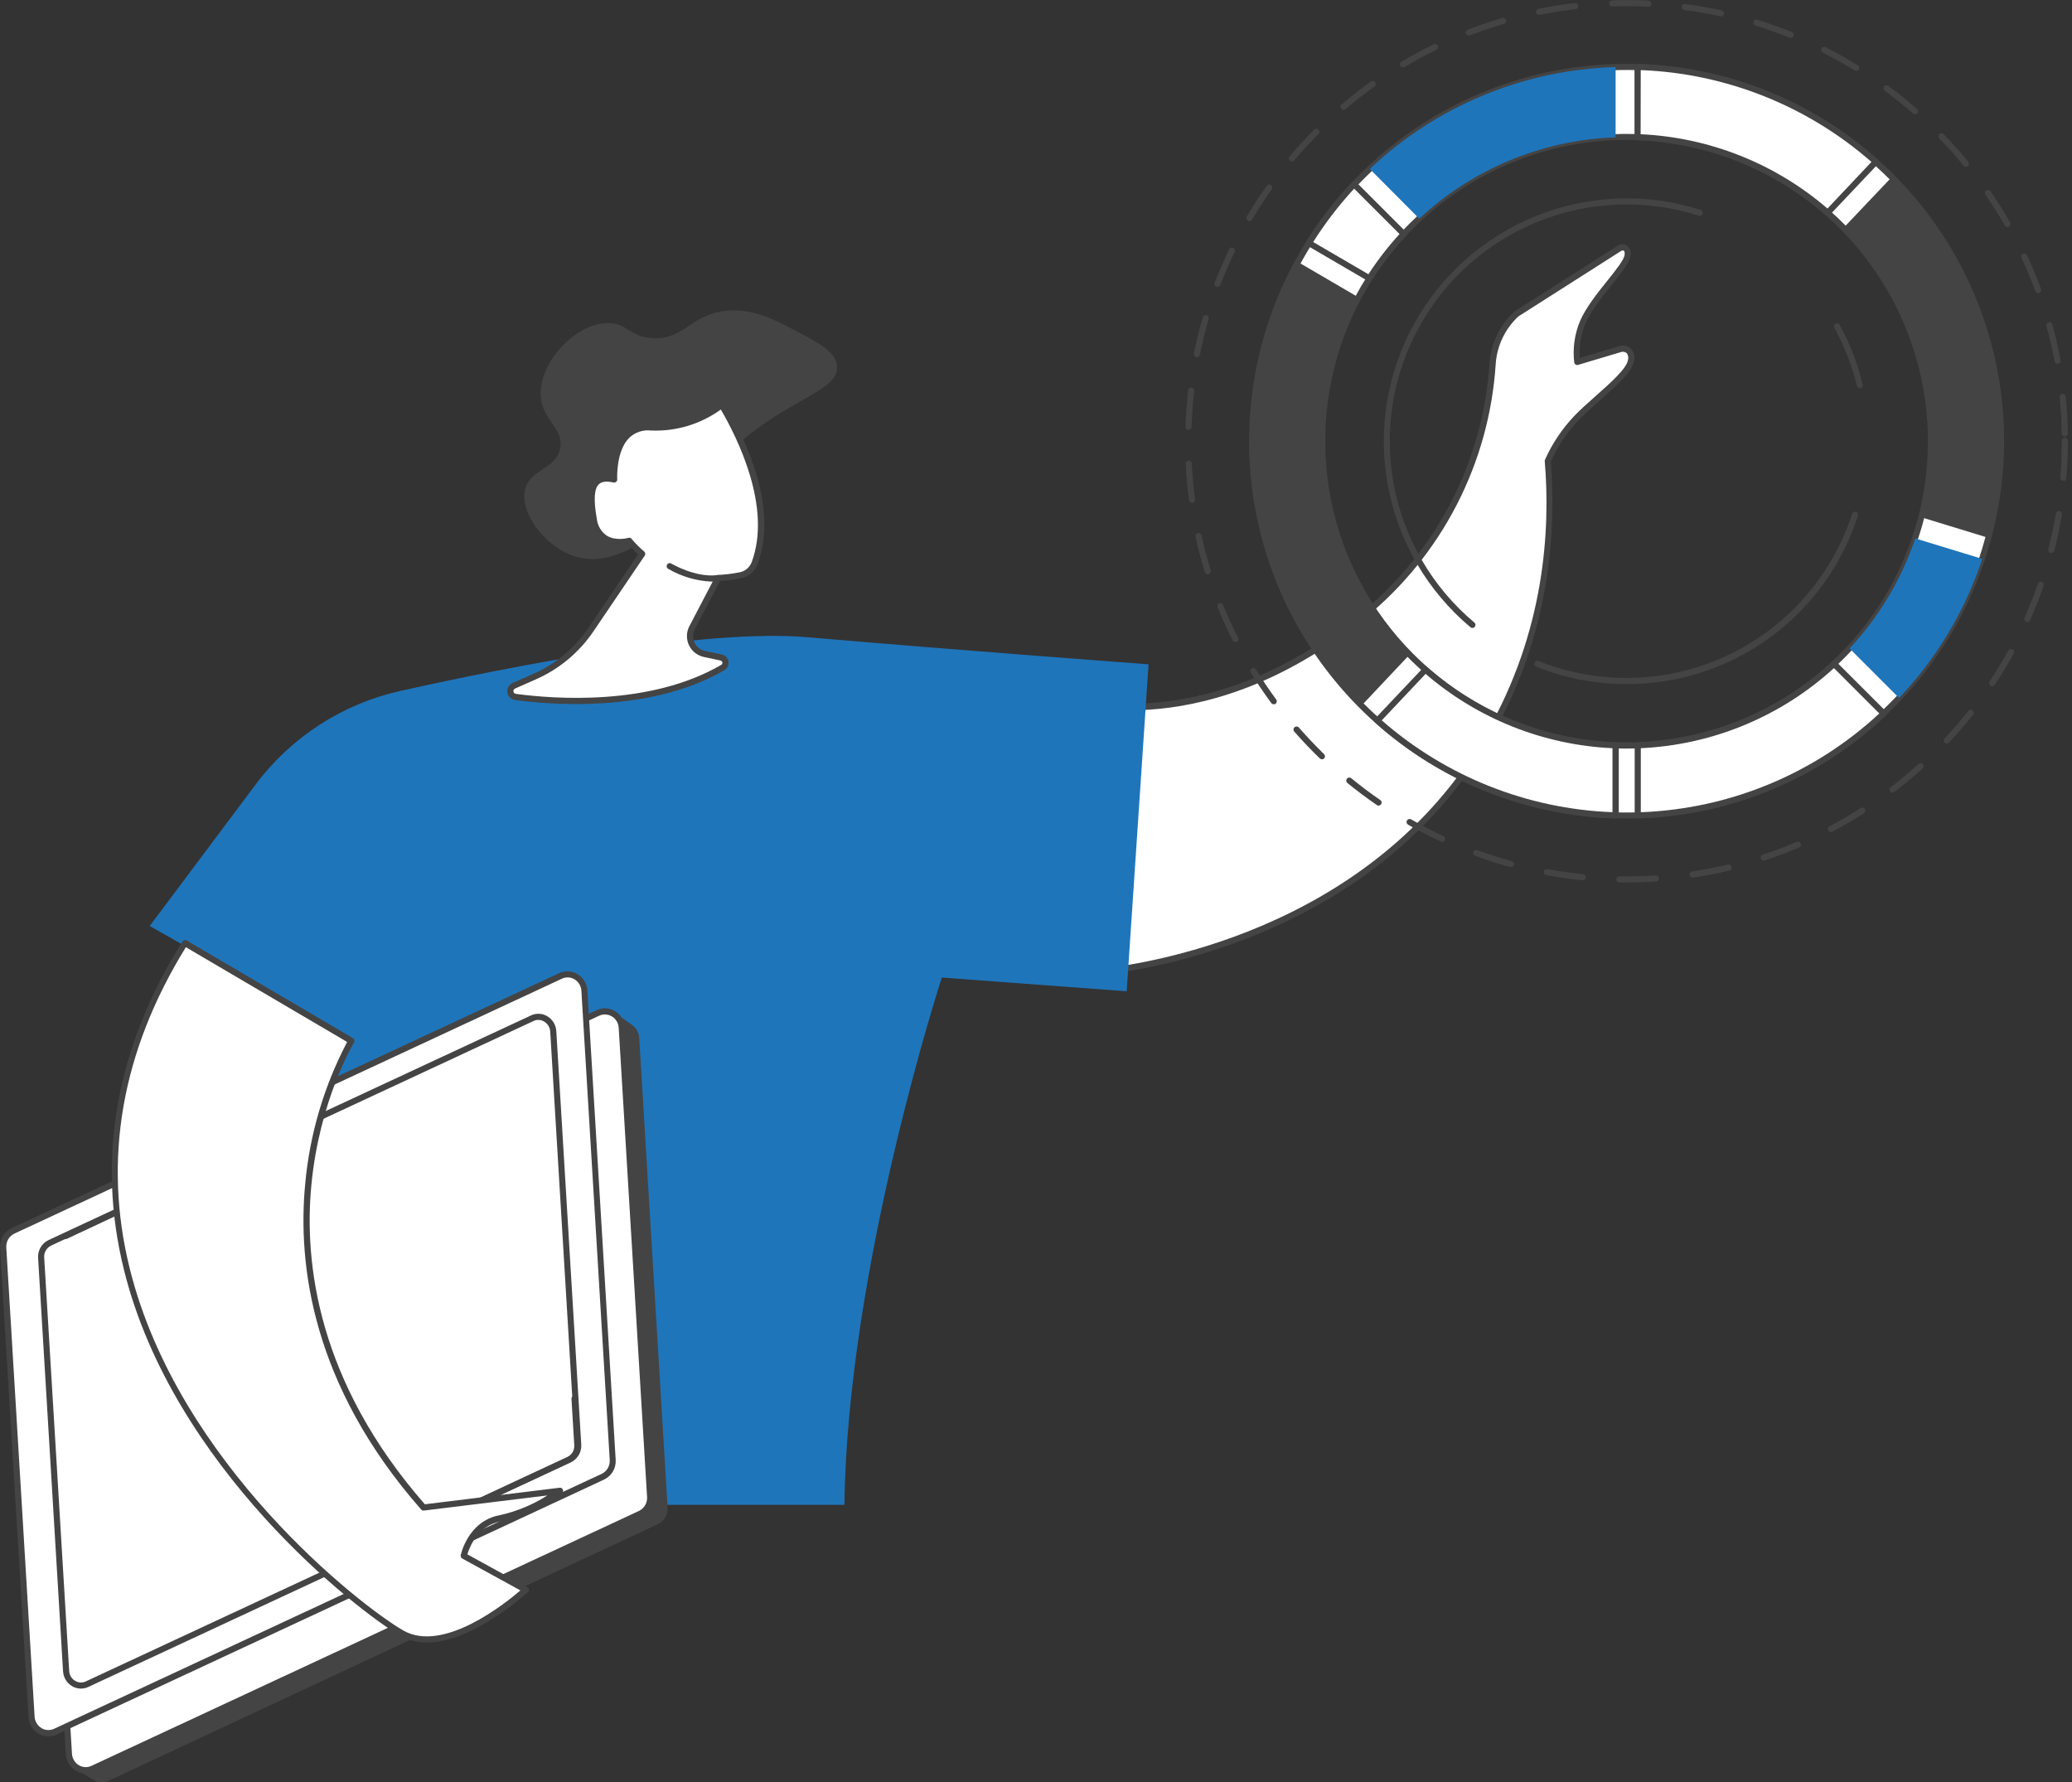 <svg width="336" height="289" viewBox="0 0 336 289" fill="none" xmlns="http://www.w3.org/2000/svg">
<rect x="0" y="0" width="336" height="289" fill="#333333" stroke="none"/>
<path d="M171.741 112.982C171.741 112.982 194.128 121.614 221.066 99.746C227.17 94.762 232.179 88.573 235.781 81.565C239.383 74.558 241.5 66.883 241.999 59.02C242.207 55.917 243.594 53.011 245.875 50.897L262.588 40.254C262.747 40.153 262.934 40.104 263.123 40.115C263.311 40.126 263.491 40.196 263.637 40.315C263.754 40.455 263.838 40.618 263.884 40.794C263.929 40.971 263.935 41.154 263.901 41.333C263.748 43.264 258.522 47.991 256.651 52.197C255.795 54.246 255.49 56.485 255.768 58.689L262.809 56.592C263.056 56.519 263.318 56.516 263.567 56.582C263.816 56.648 264.042 56.781 264.22 56.966C264.369 57.169 264.472 57.402 264.523 57.648C264.573 57.895 264.571 58.149 264.514 58.395C264.208 60.73 258.706 64.599 255.609 67.842C253.695 69.862 252.141 72.195 251.015 74.739C251.677 82.782 252.002 100.886 241.453 119.168C221.722 153.359 181.732 157.332 177.543 157.681L171.741 112.982Z" fill="white"/>
<path d="M177.524 158.178C177.403 158.178 177.286 158.134 177.195 158.054C177.105 157.974 177.047 157.863 177.034 157.742L171.274 113.044C171.264 112.959 171.275 112.872 171.307 112.793C171.34 112.714 171.392 112.644 171.458 112.59C171.526 112.538 171.606 112.504 171.691 112.491C171.776 112.478 171.862 112.487 171.943 112.516C172.164 112.602 194.397 120.781 220.777 99.366C226.821 94.418 231.783 88.28 235.353 81.334C238.924 74.388 241.027 66.782 241.532 58.989C241.739 55.759 243.182 52.731 245.561 50.535L245.635 50.48L262.348 39.837C262.594 39.678 262.885 39.602 263.177 39.62C263.47 39.637 263.749 39.748 263.974 39.935C264.157 40.122 264.294 40.349 264.371 40.599C264.449 40.848 264.466 41.112 264.422 41.37C264.33 42.474 263.048 44.074 261.422 46.109C259.797 48.144 258.055 50.309 257.129 52.399C256.372 54.178 256.053 56.112 256.197 58.039L262.649 56.12C262.982 56.015 263.339 56.007 263.677 56.097C264.015 56.188 264.32 56.372 264.556 56.629C264.761 56.884 264.905 57.182 264.98 57.5C265.054 57.818 265.056 58.149 264.986 58.468C264.759 60.222 262.195 62.496 259.466 64.9C258.239 66.003 256.933 67.143 255.933 68.192C254.091 70.145 252.586 72.391 251.48 74.837C252.388 86.026 251.437 102.799 241.845 119.426C222.144 153.555 182.051 157.816 177.543 158.184L177.524 158.178ZM172.354 113.7L177.954 157.148C184.203 156.535 222.114 151.63 241.004 118.923C250.511 102.45 251.431 85.817 250.499 74.782C250.491 74.698 250.506 74.614 250.542 74.537C251.702 71.947 253.288 69.571 255.234 67.505C256.264 66.426 257.564 65.273 258.822 64.158C261.171 62.079 263.826 59.719 264.004 58.334C264.047 58.161 264.055 57.983 264.026 57.808C263.998 57.633 263.934 57.465 263.839 57.316C263.724 57.196 263.579 57.11 263.419 57.067C263.259 57.023 263.09 57.025 262.931 57.071L255.89 59.173C255.821 59.19 255.749 59.193 255.68 59.18C255.61 59.167 255.544 59.139 255.486 59.098C255.428 59.057 255.379 59.005 255.343 58.944C255.307 58.883 255.284 58.815 255.277 58.744C255.012 56.45 255.346 54.127 256.246 52.001C257.221 49.8 259.049 47.513 260.668 45.496C262.066 43.749 263.385 42.093 263.452 41.303C263.483 40.892 263.422 40.751 263.366 40.689C263.298 40.64 263.215 40.613 263.13 40.613C263.046 40.613 262.963 40.64 262.894 40.689L246.224 51.308C244.05 53.33 242.733 56.107 242.544 59.069C242.028 66.997 239.888 74.734 236.255 81.8C232.622 88.866 227.575 95.11 221.427 100.145C207.412 111.523 194.636 114.54 186.381 115.073C179.192 115.514 174.194 114.27 172.354 113.7Z" fill="#444444"/>
<path d="M29.447 244.019H136.934C137.394 205.531 152.727 158.515 152.727 158.515L182.707 160.74L186.252 107.722C186.252 107.722 155.696 105.466 130.96 103.332C114.259 101.892 83.304 107.943 64.959 112.026C55.558 114.119 47.218 119.508 41.45 127.217L24.276 150.152L42.94 160.74C26.951 187.715 27.092 222.01 29.447 244.019Z" fill="#1F75BA"/>
<path d="M103.66 168.33L108.26 244.442C108.297 245.002 108.165 245.561 107.881 246.045C107.597 246.529 107.173 246.917 106.666 247.158L17.628 288.748C17.218 288.94 16.765 289.024 16.313 288.992C15.861 288.96 15.425 288.813 15.046 288.564C14.334 288.105 12.243 286.787 12.243 286.787L9.176 210.245C9.139 209.685 9.27 209.126 9.553 208.641C9.837 208.156 10.258 207.767 10.765 207.523L100.17 164.565C100.17 164.565 101.747 165.657 102.501 166.196C102.842 166.442 103.123 166.762 103.323 167.131C103.524 167.5 103.639 167.91 103.66 168.33Z" fill="#444444"/>
<path d="M100.827 166.65L105.427 242.763C105.465 243.323 105.332 243.882 105.048 244.366C104.764 244.85 104.34 245.238 103.833 245.479L15.034 286.812C14.625 286.994 14.178 287.074 13.731 287.044C13.284 287.014 12.852 286.875 12.471 286.639C12.09 286.403 11.773 286.077 11.548 285.691C11.322 285.304 11.194 284.868 11.176 284.421L6.576 208.339C6.54 207.778 6.672 207.219 6.956 206.734C7.24 206.249 7.664 205.86 8.171 205.617L96.97 164.278C97.377 164.096 97.823 164.016 98.268 164.045C98.714 164.074 99.145 164.212 99.526 164.445C99.906 164.679 100.223 165.002 100.45 165.387C100.677 165.771 100.806 166.205 100.827 166.65Z" fill="white"/>
<path d="M13.905 287.565C13.334 287.563 12.774 287.406 12.286 287.111C11.822 286.833 11.433 286.446 11.153 285.984C10.873 285.521 10.71 284.997 10.679 284.457L6.085 208.338C6.042 207.679 6.198 207.021 6.533 206.451C6.867 205.881 7.365 205.423 7.962 205.138L96.76 163.799C97.227 163.578 97.742 163.476 98.258 163.503C98.774 163.53 99.275 163.684 99.717 163.952C100.181 164.23 100.57 164.618 100.85 165.08C101.13 165.543 101.293 166.067 101.324 166.607L105.918 242.719C105.961 243.378 105.805 244.035 105.47 244.605C105.135 245.174 104.637 245.63 104.041 245.913L15.242 287.259C14.825 287.459 14.368 287.563 13.905 287.565ZM98.097 164.498C97.78 164.498 97.466 164.567 97.177 164.7L8.379 206.046C7.962 206.245 7.615 206.565 7.383 206.964C7.15 207.363 7.042 207.822 7.072 208.283L11.672 284.396C11.695 284.77 11.809 285.133 12.004 285.453C12.198 285.773 12.467 286.042 12.789 286.235C13.092 286.421 13.438 286.528 13.793 286.547C14.148 286.566 14.503 286.497 14.825 286.345L103.624 245C104.039 244.798 104.386 244.476 104.619 244.077C104.851 243.677 104.96 243.217 104.93 242.756L100.33 166.65C100.307 166.276 100.193 165.913 99.999 165.593C99.805 165.272 99.535 165.004 99.214 164.811C98.877 164.608 98.491 164.5 98.097 164.498Z" fill="#444444"/>
<path d="M94.774 160.642L99.374 236.748C99.41 237.31 99.278 237.869 98.994 238.354C98.71 238.839 98.287 239.228 97.779 239.471L8.98 280.81C8.572 280.994 8.124 281.075 7.676 281.045C7.229 281.016 6.796 280.877 6.415 280.641C6.034 280.405 5.716 280.078 5.491 279.691C5.266 279.303 5.139 278.867 5.123 278.419L0.523 202.312C0.486 201.751 0.618 201.192 0.902 200.707C1.187 200.222 1.61 199.833 2.117 199.59L90.916 158.245C91.325 158.062 91.773 157.983 92.221 158.013C92.668 158.044 93.101 158.183 93.482 158.42C93.862 158.656 94.179 158.983 94.404 159.37C94.63 159.758 94.757 160.194 94.774 160.642Z" fill="white"/>
<path d="M7.852 281.557C7.28 281.56 6.719 281.402 6.232 281.103C5.768 280.825 5.379 280.438 5.099 279.976C4.819 279.513 4.657 278.989 4.626 278.449L0.007 202.343C-0.036 201.683 0.119 201.025 0.454 200.454C0.788 199.884 1.287 199.427 1.884 199.142L90.683 157.797C91.15 157.576 91.664 157.475 92.18 157.501C92.696 157.528 93.197 157.682 93.639 157.95C94.104 158.229 94.493 158.617 94.773 159.081C95.053 159.545 95.216 160.07 95.246 160.611L99.84 236.717C99.882 237.377 99.726 238.034 99.392 238.605C99.057 239.175 98.56 239.632 97.963 239.918L9.207 281.257C8.784 281.457 8.32 281.56 7.852 281.557ZM92.044 158.49C91.726 158.49 91.411 158.561 91.124 158.698L2.326 200.037C1.909 200.238 1.561 200.559 1.329 200.959C1.096 201.359 0.988 201.82 1.019 202.281L5.613 278.388C5.639 278.762 5.754 279.124 5.949 279.444C6.145 279.764 6.414 280.033 6.735 280.227C7.04 280.41 7.385 280.516 7.74 280.534C8.096 280.552 8.45 280.483 8.772 280.331L97.57 238.992C97.986 238.79 98.333 238.468 98.565 238.069C98.798 237.669 98.906 237.209 98.877 236.748L94.277 160.636C94.253 160.261 94.138 159.898 93.943 159.577C93.747 159.257 93.477 158.989 93.154 158.796C92.819 158.595 92.435 158.489 92.044 158.49Z" fill="#444444"/>
<path d="M89.713 167.214L93.767 234.278C93.802 234.771 93.686 235.264 93.436 235.691C93.185 236.117 92.811 236.458 92.363 236.669L14.114 273.097C13.753 273.259 13.359 273.33 12.964 273.304C12.57 273.278 12.189 273.155 11.853 272.947C11.517 272.738 11.238 272.451 11.04 272.109C10.841 271.768 10.73 271.383 10.716 270.988L6.668 203.931C6.631 203.437 6.746 202.943 6.995 202.516C7.245 202.088 7.618 201.745 8.066 201.534L86.309 165.105C86.67 164.943 87.065 164.873 87.459 164.899C87.854 164.925 88.236 165.048 88.572 165.256C88.908 165.464 89.188 165.752 89.386 166.093C89.586 166.434 89.698 166.819 89.713 167.214Z" fill="white"/>
<path d="M13.126 273.814C12.612 273.813 12.108 273.673 11.667 273.41C11.25 273.158 10.902 272.809 10.651 272.392C10.399 271.975 10.254 271.504 10.225 271.019L6.177 203.961C6.141 203.369 6.283 202.779 6.583 202.267C6.883 201.755 7.329 201.344 7.864 201.086L86.107 164.658C86.528 164.458 86.991 164.366 87.456 164.391C87.921 164.415 88.372 164.555 88.769 164.799C89.185 165.049 89.534 165.397 89.785 165.813C90.036 166.228 90.182 166.699 90.21 167.183L94.258 234.247C94.295 234.839 94.154 235.429 93.854 235.942C93.553 236.454 93.107 236.865 92.572 237.122L14.329 273.544C13.953 273.723 13.542 273.816 13.126 273.814ZM87.309 165.381C87.037 165.379 86.769 165.44 86.524 165.559L8.281 201.981C7.926 202.154 7.63 202.429 7.431 202.771C7.232 203.112 7.139 203.506 7.165 203.9L11.219 270.963C11.236 271.287 11.332 271.602 11.499 271.88C11.665 272.158 11.898 272.39 12.176 272.557C12.435 272.715 12.729 272.805 13.032 272.821C13.335 272.837 13.637 272.778 13.912 272.649L92.155 236.221C92.511 236.049 92.808 235.774 93.007 235.432C93.206 235.09 93.298 234.697 93.271 234.302L89.223 167.263C89.203 166.939 89.105 166.624 88.938 166.345C88.77 166.066 88.537 165.832 88.26 165.663C87.975 165.484 87.646 165.386 87.309 165.381Z" fill="#444444"/>
<path d="M72.829 246.238C72.734 246.239 72.641 246.212 72.561 246.162C72.481 246.113 72.416 246.041 72.375 245.956C72.32 245.837 72.314 245.7 72.359 245.576C72.404 245.453 72.495 245.351 72.614 245.294L92.008 236.258C92.363 236.086 92.659 235.812 92.858 235.472C93.057 235.131 93.15 234.738 93.124 234.345L92.676 226.896C92.666 226.828 92.67 226.758 92.688 226.691C92.706 226.624 92.738 226.562 92.781 226.508C92.825 226.454 92.879 226.41 92.941 226.379C93.003 226.347 93.07 226.329 93.139 226.325C93.209 226.321 93.278 226.332 93.343 226.356C93.407 226.381 93.466 226.418 93.516 226.467C93.565 226.515 93.604 226.574 93.629 226.638C93.655 226.703 93.666 226.772 93.663 226.841L94.111 234.283C94.147 234.876 94.006 235.466 93.706 235.978C93.405 236.49 92.959 236.901 92.425 237.159L73.019 246.195C72.959 246.222 72.894 246.236 72.829 246.238Z" fill="#444444"/>
<path d="M10.637 200.921C10.525 200.919 10.416 200.88 10.33 200.809C10.243 200.739 10.182 200.641 10.158 200.531C10.134 200.422 10.148 200.308 10.197 200.207C10.245 200.106 10.327 200.025 10.428 199.977L23.265 193.962C23.325 193.928 23.391 193.907 23.459 193.899C23.527 193.892 23.596 193.899 23.661 193.919C23.727 193.94 23.787 193.974 23.839 194.019C23.891 194.064 23.933 194.119 23.962 194.181C23.991 194.243 24.007 194.31 24.009 194.379C24.011 194.447 23.999 194.515 23.973 194.579C23.948 194.643 23.909 194.7 23.86 194.748C23.811 194.796 23.753 194.833 23.688 194.858L10.845 200.878C10.78 200.907 10.708 200.922 10.637 200.921Z" fill="#444444"/>
<path d="M29.975 152.917L56.962 168.777C56.962 168.777 34.446 205.53 68.67 244.448L90.75 241.732C90.75 241.732 85.997 245.282 81.103 246.171C76.208 247.06 75.159 252.271 75.159 252.271L85.206 257.788C85.206 257.788 72.847 269.289 65.107 264.802C57.367 260.314 -7.034 212.078 29.975 152.917Z" fill="white"/>
<path d="M69.235 266.335C67.71 266.36 66.207 265.977 64.88 265.225C57.912 261.185 28.025 237.938 20.107 205.929C15.611 187.825 18.8 169.899 29.589 152.654C29.622 152.599 29.666 152.552 29.717 152.514C29.769 152.477 29.828 152.45 29.89 152.435C29.952 152.42 30.016 152.418 30.079 152.428C30.142 152.438 30.203 152.461 30.257 152.494L57.244 168.348C57.357 168.417 57.438 168.527 57.471 168.655C57.503 168.784 57.483 168.92 57.416 169.035C57.36 169.127 51.816 178.323 50.497 192.111C49.27 204.783 51.509 224.045 68.897 243.927L90.757 241.242C90.864 241.228 90.974 241.25 91.067 241.306C91.161 241.362 91.233 241.447 91.272 241.549C91.321 241.653 91.332 241.772 91.302 241.884C91.273 241.996 91.206 242.094 91.112 242.162C90.91 242.309 86.206 245.791 81.25 246.686C77.447 247.373 76.122 250.922 75.791 252.05L85.506 257.384C85.575 257.421 85.634 257.474 85.678 257.538C85.723 257.601 85.752 257.675 85.764 257.752C85.773 257.83 85.763 257.909 85.735 257.983C85.707 258.056 85.663 258.122 85.605 258.175C85.144 258.543 76.674 266.335 69.235 266.335ZM30.141 153.592C19.714 170.476 16.647 187.997 21.039 205.703C28.902 237.38 58.452 260.382 65.377 264.379C71.847 268.125 81.986 259.959 84.39 257.893L74.957 252.719C74.865 252.667 74.791 252.588 74.747 252.492C74.703 252.396 74.691 252.289 74.712 252.185C74.712 252.13 75.883 246.631 81.047 245.693C83.787 245.084 86.398 244.001 88.763 242.493L68.732 244.945C68.652 244.956 68.571 244.947 68.496 244.918C68.42 244.889 68.354 244.841 68.302 244.779C50.516 224.548 48.252 204.93 49.491 191.976C50.224 183.932 52.536 176.112 56.293 168.961L30.141 153.592Z" fill="#444444"/>
<path d="M104.974 87.368C102.293 89.036 98.074 91.66 93.375 90.262C88.377 88.766 84.225 83.126 85.151 79.349C85.966 76.039 90.198 76.112 90.842 72.667C91.456 69.418 87.923 68.192 87.684 64.201C87.359 58.885 93.106 52.552 98.435 52.393C101.711 52.301 102.036 54.618 105.795 54.845C110.947 55.152 111.972 50.958 117.817 50.388C122.03 49.983 125.465 51.774 128.366 53.288C132.66 55.526 135.481 56.966 135.726 59.302C136.272 64.017 125.244 64.771 115.057 76.677C111.395 81.005 110.003 84.236 104.974 87.368Z" fill="#444444"/>
<path d="M122.355 91.304C126.329 80.52 117.663 66.818 117.025 65.684C117.025 65.684 112.118 69.767 105.58 69.362C99.042 68.957 99.588 77.773 99.588 77.773C96.03 76.989 95.411 79.379 96.288 84.26C97.165 89.139 102.017 87.711 102.017 87.711C102.659 88.48 103.367 89.192 104.133 89.838L95.828 102.1C93.562 105.454 90.394 108.099 86.689 109.732L83.322 111.216C83.119 111.291 82.947 111.433 82.835 111.618C82.724 111.804 82.679 112.022 82.708 112.237C82.737 112.451 82.839 112.65 82.997 112.798C83.154 112.947 83.358 113.038 83.574 113.055C90.155 113.932 105.599 115.036 117.191 108.292C117.344 108.201 117.466 108.065 117.541 107.903C117.616 107.741 117.64 107.561 117.611 107.385C117.581 107.209 117.498 107.046 117.374 106.918C117.25 106.79 117.089 106.702 116.914 106.667L114.222 106.091C113.771 105.997 113.349 105.8 112.988 105.515C112.627 105.23 112.337 104.865 112.142 104.448C111.947 104.032 111.852 103.575 111.863 103.116C111.875 102.656 111.994 102.205 112.21 101.799L116.424 93.744C117.648 93.697 118.867 93.549 120.067 93.302C120.587 93.192 121.071 92.95 121.471 92.601C121.872 92.251 122.176 91.804 122.355 91.304Z" fill="white"/>
<path d="M93.443 114.166C90.12 114.162 86.801 113.943 83.507 113.51C83.194 113.467 82.904 113.324 82.68 113.101C82.456 112.878 82.312 112.589 82.268 112.276C82.224 111.964 82.284 111.646 82.438 111.37C82.591 111.095 82.831 110.877 83.12 110.751L86.487 109.267C90.107 107.672 93.202 105.088 95.418 101.812L103.477 89.894C102.896 89.376 102.349 88.821 101.839 88.233C100.495 88.544 99.083 88.353 97.871 87.693C97.302 87.314 96.822 86.815 96.466 86.232C96.109 85.648 95.883 84.994 95.804 84.315C95.191 80.821 95.356 78.798 96.417 77.805C96.781 77.494 97.212 77.273 97.677 77.16C98.141 77.046 98.626 77.042 99.091 77.148C99.091 75.738 99.337 72.293 101.349 70.294C101.911 69.748 102.588 69.334 103.331 69.081C104.073 68.829 104.863 68.745 105.642 68.835C111.91 69.258 116.682 65.347 116.737 65.304C116.793 65.259 116.859 65.226 116.928 65.209C116.998 65.191 117.071 65.188 117.142 65.2C117.214 65.213 117.282 65.241 117.341 65.284C117.401 65.326 117.45 65.381 117.485 65.445L117.645 65.715C121.024 71.435 126.232 82.396 122.852 91.464C122.642 92.041 122.288 92.556 121.823 92.958C121.358 93.361 120.798 93.638 120.196 93.763C119.064 93.997 117.916 94.144 116.762 94.204L112.683 102.002C112.503 102.339 112.405 102.712 112.395 103.093C112.385 103.474 112.464 103.853 112.626 104.198C112.788 104.543 113.029 104.845 113.328 105.082C113.627 105.318 113.978 105.481 114.351 105.558L117.05 106.134C117.325 106.191 117.576 106.331 117.769 106.535C117.962 106.739 118.088 106.997 118.129 107.275C118.175 107.547 118.137 107.826 118.02 108.076C117.903 108.326 117.712 108.534 117.473 108.672C109.905 113.068 100.723 114.166 93.443 114.166ZM102.029 87.191C102.102 87.191 102.173 87.208 102.239 87.238C102.304 87.269 102.363 87.313 102.41 87.368C103.032 88.117 103.719 88.808 104.464 89.434C104.558 89.513 104.619 89.624 104.636 89.745C104.653 89.866 104.624 89.989 104.556 90.09L96.252 102.352C93.934 105.785 90.691 108.493 86.898 110.162L83.537 111.646C83.444 111.684 83.366 111.751 83.316 111.838C83.265 111.925 83.245 112.027 83.259 112.126C83.272 112.226 83.318 112.318 83.389 112.389C83.461 112.459 83.554 112.504 83.654 112.516C89.818 113.338 105.403 114.539 116.952 107.814C117.02 107.778 117.074 107.721 117.107 107.651C117.14 107.582 117.15 107.503 117.136 107.428C117.124 107.348 117.088 107.273 117.032 107.215C116.976 107.157 116.903 107.118 116.823 107.103L114.13 106.527C113.609 106.415 113.12 106.185 112.702 105.853C112.284 105.522 111.949 105.098 111.722 104.616C111.495 104.133 111.383 103.604 111.394 103.071C111.406 102.538 111.54 102.015 111.788 101.542L115.995 93.493C116.035 93.416 116.095 93.351 116.168 93.305C116.241 93.258 116.325 93.232 116.412 93.229C117.61 93.178 118.801 93.032 119.976 92.794C120.414 92.703 120.822 92.502 121.16 92.209C121.498 91.916 121.755 91.541 121.908 91.12C125.183 82.231 119.595 71.024 116.89 66.407C113.606 68.785 109.614 69.984 105.562 69.81C104.926 69.737 104.282 69.803 103.675 70.006C103.068 70.208 102.512 70.541 102.048 70.981C99.846 73.17 100.091 77.651 100.091 77.725C100.097 77.801 100.084 77.877 100.054 77.948C100.024 78.018 99.978 78.08 99.919 78.129C99.861 78.18 99.792 78.216 99.718 78.235C99.643 78.254 99.565 78.256 99.49 78.24C98.349 77.988 97.57 78.08 97.104 78.528C96.344 79.264 96.24 81.103 96.785 84.156C96.844 84.696 97.018 85.217 97.297 85.684C97.575 86.15 97.951 86.551 98.398 86.859C99.889 87.785 101.87 87.227 101.888 87.221C101.93 87.204 101.973 87.192 102.017 87.184L102.029 87.191Z" fill="#444444"/>
<path d="M115.364 94.308C112.909 94.199 110.518 93.496 108.396 92.26C108.333 92.231 108.276 92.189 108.23 92.136C108.184 92.083 108.15 92.022 108.129 91.955C108.109 91.888 108.103 91.818 108.111 91.749C108.12 91.68 108.143 91.613 108.179 91.553C108.215 91.493 108.263 91.442 108.32 91.402C108.377 91.362 108.442 91.335 108.511 91.321C108.579 91.308 108.65 91.31 108.718 91.326C108.786 91.342 108.85 91.372 108.905 91.414C108.948 91.414 112.763 93.713 116.363 93.253C116.428 93.245 116.494 93.25 116.557 93.267C116.62 93.285 116.679 93.314 116.73 93.354C116.782 93.394 116.825 93.444 116.857 93.501C116.89 93.558 116.91 93.621 116.918 93.685C116.926 93.75 116.922 93.816 116.904 93.879C116.887 93.942 116.857 94.001 116.817 94.052C116.777 94.104 116.727 94.147 116.67 94.179C116.613 94.211 116.551 94.232 116.486 94.24C116.113 94.284 115.739 94.307 115.364 94.308Z" fill="#444444"/>
<path d="M263.772 143.09H262.594C262.462 143.09 262.336 143.037 262.243 142.944C262.15 142.851 262.097 142.725 262.097 142.593C262.097 142.462 262.15 142.335 262.243 142.242C262.336 142.149 262.462 142.097 262.594 142.097C264.544 142.097 266.538 142.097 268.488 141.95C268.62 141.943 268.748 141.988 268.847 142.075C268.946 142.162 269.006 142.284 269.016 142.415C269.02 142.48 269.011 142.544 268.99 142.606C268.969 142.667 268.937 142.723 268.894 142.771C268.851 142.82 268.799 142.859 268.741 142.888C268.683 142.916 268.62 142.933 268.556 142.937C266.986 143.041 265.366 143.09 263.772 143.09ZM256.675 142.74H256.626C254.651 142.544 252.664 142.262 250.708 141.9C250.579 141.877 250.465 141.803 250.391 141.696C250.317 141.588 250.288 141.456 250.312 141.327C250.336 141.199 250.409 141.085 250.517 141.011C250.624 140.937 250.757 140.908 250.885 140.932C252.818 141.281 254.78 141.545 256.724 141.753C256.846 141.772 256.957 141.835 257.035 141.93C257.113 142.025 257.153 142.146 257.147 142.269C257.141 142.392 257.089 142.508 257.002 142.596C256.915 142.683 256.798 142.734 256.675 142.74ZM274.462 142.299C274.337 142.298 274.218 142.25 274.127 142.165C274.036 142.08 273.98 141.964 273.971 141.839C273.961 141.715 273.999 141.592 274.077 141.494C274.154 141.396 274.265 141.331 274.389 141.312C276.327 141.024 278.271 140.644 280.172 140.19C280.237 140.173 280.304 140.168 280.37 140.178C280.436 140.187 280.5 140.209 280.557 140.244C280.614 140.278 280.664 140.324 280.703 140.377C280.743 140.431 280.771 140.493 280.786 140.558C280.805 140.622 280.811 140.689 280.803 140.756C280.795 140.822 280.773 140.886 280.739 140.944C280.705 141.001 280.659 141.051 280.605 141.09C280.551 141.129 280.489 141.157 280.424 141.171C278.492 141.631 276.517 142.017 274.554 142.311L274.462 142.299ZM245.022 140.588H244.893C242.98 140.067 241.06 139.46 239.195 138.749C239.076 138.705 238.979 138.616 238.925 138.502C238.87 138.388 238.861 138.257 238.901 138.136C238.947 138.018 239.035 137.922 239.149 137.868C239.263 137.813 239.394 137.804 239.514 137.842C241.354 138.516 243.243 139.117 245.126 139.632C245.246 139.659 245.351 139.729 245.422 139.83C245.492 139.931 245.522 140.054 245.506 140.175C245.49 140.297 245.428 140.408 245.334 140.487C245.24 140.566 245.12 140.606 244.997 140.601L245.022 140.588ZM285.999 139.552C285.883 139.55 285.772 139.507 285.685 139.431C285.598 139.355 285.54 139.251 285.521 139.137C285.502 139.023 285.523 138.906 285.582 138.806C285.64 138.706 285.731 138.63 285.839 138.59C287.679 137.977 289.556 137.284 291.359 136.518C291.481 136.467 291.617 136.466 291.739 136.515C291.861 136.565 291.958 136.66 292.01 136.781C292.036 136.841 292.05 136.906 292.05 136.971C292.051 137.036 292.039 137.101 292.014 137.162C291.99 137.222 291.953 137.277 291.907 137.324C291.861 137.37 291.806 137.406 291.746 137.431C289.906 138.204 288.066 138.909 286.158 139.528C286.103 139.547 286.045 139.555 285.987 139.552H285.999ZM233.865 136.518C233.793 136.516 233.722 136.499 233.657 136.469C231.854 135.635 230.069 134.709 228.339 133.728C228.225 133.662 228.141 133.554 228.106 133.426C228.072 133.298 228.089 133.162 228.155 133.048C228.221 132.933 228.33 132.849 228.458 132.815C228.585 132.78 228.721 132.798 228.836 132.864C230.535 133.839 232.295 134.746 234.074 135.574C234.175 135.622 234.257 135.703 234.306 135.804C234.355 135.905 234.368 136.019 234.344 136.128C234.32 136.238 234.259 136.336 234.173 136.406C234.086 136.477 233.977 136.516 233.865 136.518ZM296.898 134.924C296.807 134.923 296.719 134.898 296.641 134.852C296.564 134.805 296.5 134.739 296.456 134.66C296.396 134.544 296.384 134.408 296.423 134.283C296.462 134.158 296.549 134.053 296.665 133.992C298.394 133.078 300.112 132.079 301.762 131.025C301.872 130.966 302 130.952 302.12 130.983C302.241 131.015 302.345 131.091 302.412 131.196C302.48 131.301 302.505 131.427 302.483 131.55C302.461 131.673 302.394 131.783 302.295 131.858C300.621 132.925 298.885 133.937 297.131 134.862C297.06 134.903 296.98 134.924 296.898 134.924ZM223.555 130.632C223.456 130.634 223.36 130.604 223.279 130.546C221.642 129.425 220.029 128.217 218.495 126.96C218.444 126.919 218.402 126.868 218.371 126.811C218.34 126.754 218.32 126.691 218.314 126.626C218.307 126.561 218.313 126.495 218.331 126.433C218.35 126.37 218.381 126.312 218.422 126.261C218.506 126.161 218.627 126.098 218.758 126.085C218.888 126.073 219.019 126.112 219.121 126.194C220.636 127.42 222.224 128.646 223.837 129.731C223.923 129.792 223.987 129.878 224.02 129.977C224.054 130.077 224.055 130.184 224.024 130.284C223.992 130.384 223.93 130.472 223.846 130.534C223.762 130.597 223.66 130.631 223.555 130.632ZM306.889 128.529C306.813 128.531 306.738 128.514 306.67 128.481C306.602 128.448 306.543 128.4 306.497 128.339C306.417 128.235 306.383 128.104 306.4 127.974C306.417 127.844 306.485 127.727 306.589 127.647C308.146 126.457 309.655 125.194 311.121 123.876C311.169 123.833 311.225 123.799 311.286 123.777C311.347 123.756 311.411 123.746 311.476 123.749C311.541 123.752 311.604 123.768 311.663 123.796C311.721 123.823 311.774 123.862 311.817 123.91C311.861 123.958 311.894 124.014 311.916 124.075C311.938 124.136 311.948 124.2 311.944 124.265C311.941 124.33 311.926 124.393 311.898 124.451C311.87 124.51 311.831 124.562 311.784 124.606C310.312 125.942 308.766 127.23 307.19 128.431C307.103 128.495 306.997 128.53 306.889 128.529ZM214.368 123.122C214.239 123.121 214.116 123.07 214.024 122.981C212.601 121.602 211.209 120.149 209.902 118.653C209.854 118.605 209.817 118.547 209.792 118.484C209.767 118.42 209.755 118.353 209.758 118.285C209.76 118.216 209.777 118.15 209.806 118.088C209.835 118.027 209.877 117.972 209.928 117.927C209.98 117.883 210.04 117.849 210.105 117.829C210.17 117.808 210.238 117.801 210.306 117.808C210.374 117.815 210.439 117.836 210.499 117.87C210.558 117.903 210.61 117.949 210.651 118.003C211.939 119.474 213.306 120.909 214.717 122.295C214.809 122.388 214.861 122.513 214.861 122.644C214.861 122.775 214.809 122.9 214.717 122.993C214.671 123.038 214.616 123.072 214.556 123.094C214.496 123.116 214.432 123.126 214.368 123.122ZM315.69 120.566C315.564 120.566 315.442 120.52 315.347 120.437C315.255 120.344 315.203 120.218 315.203 120.088C315.203 119.957 315.255 119.831 315.347 119.738C316.684 118.303 317.978 116.801 319.192 115.269C319.233 115.218 319.283 115.176 319.339 115.144C319.396 115.113 319.458 115.093 319.523 115.085C319.587 115.078 319.652 115.083 319.714 115.101C319.777 115.119 319.835 115.149 319.886 115.189C319.936 115.229 319.979 115.279 320.01 115.336C320.042 115.392 320.062 115.455 320.069 115.519C320.076 115.583 320.071 115.648 320.053 115.711C320.036 115.773 320.006 115.831 319.965 115.882C318.739 117.433 317.426 118.947 316.071 120.412C316.022 120.465 315.964 120.506 315.898 120.533C315.832 120.561 315.761 120.574 315.69 120.572V120.566ZM206.554 114.196C206.477 114.196 206.4 114.179 206.331 114.145C206.262 114.111 206.202 114.061 206.155 114C204.977 112.4 203.849 110.732 202.806 109.046C202.772 108.991 202.749 108.929 202.739 108.864C202.728 108.8 202.731 108.734 202.746 108.671C202.776 108.543 202.856 108.432 202.969 108.363C203.081 108.293 203.216 108.272 203.344 108.302C203.473 108.333 203.583 108.413 203.653 108.525C204.677 110.193 205.787 111.836 206.952 113.43C207.03 113.535 207.063 113.668 207.043 113.798C207.024 113.927 206.954 114.044 206.848 114.122C206.76 114.178 206.658 114.205 206.554 114.202V114.196ZM323.044 111.265C322.955 111.263 322.869 111.237 322.793 111.19C322.717 111.144 322.655 111.078 322.614 110.999C322.572 110.92 322.552 110.832 322.555 110.743C322.559 110.654 322.586 110.568 322.633 110.493C323.719 108.862 324.743 107.17 325.7 105.454C325.768 105.348 325.873 105.273 325.994 105.242C326.116 105.211 326.244 105.227 326.354 105.286C326.465 105.346 326.548 105.445 326.588 105.563C326.628 105.682 326.622 105.811 326.571 105.926C325.614 107.667 324.571 109.389 323.474 111.045C323.427 111.116 323.363 111.174 323.288 111.213C323.213 111.253 323.129 111.273 323.044 111.272V111.265ZM200.328 104.117C200.237 104.118 200.147 104.093 200.069 104.045C199.991 103.997 199.928 103.929 199.887 103.847C198.991 102.082 198.157 100.249 197.433 98.409C197.394 98.291 197.401 98.163 197.452 98.049C197.503 97.936 197.595 97.845 197.709 97.796C197.827 97.756 197.957 97.761 198.071 97.813C198.185 97.864 198.275 97.957 198.323 98.072C199.059 99.881 199.881 101.689 200.776 103.43C200.805 103.488 200.823 103.552 200.828 103.616C200.833 103.681 200.825 103.746 200.804 103.808C200.783 103.869 200.751 103.926 200.708 103.975C200.665 104.024 200.613 104.064 200.555 104.093C200.483 104.119 200.405 104.128 200.328 104.117ZM328.754 100.868C328.685 100.868 328.616 100.854 328.552 100.825C328.493 100.799 328.439 100.762 328.394 100.715C328.349 100.668 328.314 100.613 328.291 100.552C328.267 100.492 328.256 100.428 328.258 100.363C328.26 100.298 328.274 100.234 328.301 100.175C329.098 98.385 329.828 96.54 330.472 94.657C330.515 94.534 330.605 94.433 330.723 94.376C330.782 94.347 330.845 94.331 330.91 94.327C330.974 94.324 331.039 94.333 331.1 94.354C331.162 94.375 331.218 94.409 331.266 94.452C331.315 94.495 331.354 94.547 331.382 94.605C331.411 94.664 331.427 94.727 331.431 94.792C331.434 94.856 331.425 94.921 331.404 94.982C330.754 96.858 330.012 98.728 329.208 100.543C329.175 100.637 329.113 100.718 329.032 100.776C328.951 100.834 328.854 100.866 328.754 100.868ZM195.863 93.125C195.758 93.124 195.655 93.09 195.57 93.027C195.485 92.965 195.422 92.876 195.391 92.775C194.778 90.881 194.293 88.938 193.864 87C193.842 86.874 193.869 86.745 193.94 86.639C194.012 86.533 194.121 86.458 194.246 86.43C194.371 86.403 194.501 86.424 194.611 86.49C194.72 86.557 194.8 86.662 194.833 86.786C195.25 88.698 195.759 90.617 196.342 92.481C196.378 92.606 196.364 92.741 196.302 92.855C196.24 92.97 196.135 93.056 196.01 93.094C195.966 93.113 195.918 93.123 195.869 93.125H195.863ZM332.637 89.661C332.596 89.667 332.555 89.667 332.514 89.661C332.45 89.645 332.39 89.616 332.338 89.576C332.285 89.536 332.241 89.486 332.208 89.429C332.174 89.372 332.153 89.309 332.145 89.243C332.136 89.178 332.141 89.112 332.158 89.048C332.643 87.153 333.054 85.21 333.385 83.279C333.396 83.215 333.419 83.153 333.453 83.098C333.487 83.043 333.532 82.995 333.585 82.957C333.639 82.92 333.699 82.893 333.762 82.879C333.826 82.864 333.891 82.863 333.956 82.874C334.02 82.885 334.082 82.908 334.137 82.942C334.193 82.976 334.241 83.021 334.279 83.074C334.317 83.127 334.345 83.187 334.36 83.251C334.375 83.314 334.377 83.38 334.366 83.445C334.035 85.406 333.624 87.368 333.14 89.293C333.11 89.4 333.046 89.494 332.957 89.561C332.868 89.627 332.76 89.662 332.649 89.661H332.637ZM193.306 81.544C193.186 81.544 193.07 81.5 192.98 81.421C192.89 81.342 192.831 81.234 192.815 81.115C192.557 79.153 192.373 77.154 192.275 75.162C192.281 75.039 192.333 74.923 192.42 74.835C192.507 74.748 192.624 74.697 192.747 74.691C192.87 74.685 192.991 74.724 193.086 74.802C193.181 74.88 193.244 74.991 193.263 75.113C193.361 77.075 193.539 79.049 193.796 80.986C193.805 81.05 193.801 81.115 193.784 81.178C193.768 81.24 193.739 81.299 193.699 81.35C193.66 81.401 193.611 81.444 193.555 81.476C193.499 81.509 193.437 81.529 193.373 81.538L193.306 81.544ZM334.6 77.97H334.557C334.426 77.957 334.305 77.894 334.221 77.793C334.137 77.691 334.097 77.561 334.109 77.43C334.268 75.487 334.348 73.507 334.348 71.545C334.34 71.475 334.347 71.405 334.369 71.339C334.39 71.272 334.425 71.211 334.472 71.159C334.518 71.107 334.575 71.065 334.639 71.036C334.703 71.008 334.772 70.993 334.842 70.993C334.912 70.993 334.981 71.008 335.045 71.036C335.108 71.065 335.166 71.107 335.212 71.159C335.259 71.211 335.294 71.272 335.315 71.339C335.336 71.405 335.343 71.475 335.336 71.545C335.336 73.537 335.256 75.542 335.09 77.516C335.081 77.638 335.027 77.751 334.939 77.835C334.85 77.919 334.734 77.967 334.612 77.97H334.6ZM334.833 70.785C334.703 70.785 334.578 70.734 334.486 70.644C334.393 70.553 334.339 70.43 334.336 70.3C334.336 68.338 334.189 66.358 333.992 64.415C333.98 64.285 334.02 64.156 334.103 64.055C334.185 63.954 334.304 63.889 334.434 63.875C334.565 63.863 334.695 63.903 334.797 63.985C334.899 64.068 334.964 64.187 334.98 64.317C335.176 66.291 335.293 68.296 335.329 70.282C335.33 70.347 335.318 70.412 335.294 70.472C335.27 70.533 335.234 70.588 335.188 70.635C335.143 70.681 335.088 70.719 335.028 70.745C334.968 70.77 334.904 70.784 334.839 70.785H334.833ZM192.717 69.7C192.586 69.695 192.463 69.639 192.373 69.543C192.283 69.448 192.235 69.321 192.238 69.191C192.306 67.204 192.453 65.2 192.68 63.232C192.707 63.112 192.777 63.007 192.877 62.937C192.976 62.866 193.099 62.834 193.22 62.848C193.342 62.861 193.454 62.919 193.535 63.011C193.617 63.102 193.662 63.22 193.661 63.342C193.441 65.285 193.293 67.266 193.232 69.221C193.227 69.351 193.172 69.473 193.078 69.563C192.984 69.652 192.859 69.701 192.729 69.7H192.717ZM333.661 58.989C333.545 58.99 333.432 58.95 333.342 58.876C333.253 58.802 333.192 58.699 333.17 58.585C332.815 56.66 332.373 54.722 331.852 52.84C331.824 52.716 331.845 52.585 331.91 52.476C331.976 52.366 332.081 52.286 332.204 52.252C332.328 52.218 332.459 52.233 332.571 52.294C332.684 52.354 332.769 52.455 332.809 52.577C333.33 54.489 333.784 56.451 334.146 58.401C334.169 58.53 334.14 58.663 334.065 58.771C333.991 58.879 333.876 58.953 333.747 58.977L333.661 58.989ZM194.097 57.922H193.999C193.932 57.91 193.868 57.883 193.812 57.845C193.756 57.807 193.708 57.757 193.671 57.7C193.634 57.643 193.61 57.578 193.599 57.511C193.587 57.444 193.59 57.376 193.606 57.309C194.005 55.36 194.483 53.41 195.035 51.51C195.049 51.442 195.076 51.378 195.115 51.322C195.155 51.266 195.206 51.218 195.265 51.182C195.323 51.147 195.389 51.123 195.457 51.114C195.525 51.105 195.595 51.111 195.661 51.13C195.727 51.149 195.788 51.182 195.841 51.226C195.894 51.27 195.937 51.325 195.968 51.386C195.998 51.448 196.016 51.515 196.019 51.584C196.022 51.653 196.011 51.721 195.986 51.786C195.44 53.656 194.968 55.587 194.581 57.506C194.561 57.62 194.502 57.725 194.414 57.801C194.325 57.877 194.213 57.92 194.097 57.922ZM330.521 47.549C330.419 47.549 330.32 47.518 330.237 47.46C330.153 47.402 330.09 47.32 330.055 47.224C329.386 45.385 328.626 43.546 327.798 41.786C327.77 41.728 327.754 41.664 327.751 41.599C327.748 41.534 327.758 41.47 327.78 41.408C327.802 41.347 327.836 41.291 327.881 41.244C327.925 41.196 327.978 41.158 328.037 41.131C328.156 41.076 328.291 41.071 328.414 41.115C328.537 41.16 328.637 41.252 328.693 41.37C329.533 43.172 330.306 45.048 330.987 46.887C331.027 47.008 331.018 47.139 330.963 47.253C330.909 47.367 330.811 47.456 330.693 47.5C330.639 47.529 330.581 47.545 330.521 47.549ZM197.427 46.532C197.366 46.534 197.306 46.524 197.249 46.501C197.133 46.454 197.038 46.365 196.984 46.251C196.931 46.138 196.923 46.008 196.961 45.888C197.673 44.049 198.476 42.21 199.347 40.37C199.412 40.267 199.513 40.191 199.63 40.157C199.748 40.123 199.874 40.134 199.984 40.187C200.094 40.24 200.181 40.332 200.227 40.445C200.274 40.558 200.277 40.684 200.236 40.8C199.378 42.565 198.593 44.386 197.887 46.213C197.851 46.31 197.785 46.392 197.7 46.45C197.614 46.507 197.512 46.536 197.409 46.532H197.427ZM325.534 36.808C325.447 36.809 325.361 36.785 325.286 36.741C325.21 36.697 325.148 36.633 325.105 36.557C324.13 34.859 323.075 33.185 321.965 31.573C321.891 31.463 321.863 31.33 321.888 31.2C321.912 31.071 321.986 30.956 322.094 30.88C322.147 30.843 322.207 30.817 322.271 30.803C322.334 30.79 322.4 30.789 322.464 30.801C322.528 30.813 322.589 30.837 322.643 30.873C322.698 30.909 322.744 30.955 322.781 31.009C323.909 32.646 324.976 34.344 325.964 36.067C326.028 36.181 326.045 36.315 326.011 36.442C325.976 36.568 325.893 36.675 325.78 36.741C325.699 36.786 325.608 36.809 325.516 36.808H325.534ZM202.604 35.858C202.516 35.857 202.429 35.834 202.352 35.791C202.24 35.723 202.158 35.614 202.124 35.487C202.091 35.359 202.109 35.224 202.174 35.11C203.186 33.406 204.284 31.72 205.437 30.102C205.517 30.006 205.63 29.943 205.754 29.927C205.878 29.911 206.003 29.942 206.105 30.013C206.207 30.085 206.279 30.193 206.305 30.315C206.331 30.437 206.31 30.564 206.247 30.672C205.106 32.272 204.027 33.933 203.027 35.613C202.983 35.69 202.918 35.754 202.84 35.797C202.762 35.84 202.674 35.861 202.585 35.858H202.604ZM318.806 27.042C318.732 27.043 318.659 27.026 318.592 26.995C318.525 26.963 318.466 26.916 318.42 26.858C317.193 25.344 315.862 23.867 314.494 22.463C314.402 22.369 314.35 22.242 314.35 22.11C314.35 21.978 314.402 21.852 314.494 21.758C314.587 21.666 314.713 21.614 314.844 21.614C314.975 21.614 315.101 21.666 315.194 21.758C316.58 23.186 317.917 24.688 319.174 26.221C319.235 26.293 319.275 26.38 319.288 26.474C319.3 26.567 319.286 26.663 319.246 26.748C319.205 26.834 319.141 26.906 319.061 26.956C318.981 27.006 318.888 27.031 318.794 27.03L318.806 27.042ZM209.485 26.19C209.368 26.192 209.255 26.15 209.166 26.074C209.117 26.032 209.076 25.982 209.046 25.924C209.016 25.867 208.997 25.804 208.992 25.74C208.986 25.676 208.993 25.611 209.013 25.549C209.032 25.488 209.063 25.43 209.105 25.381C210.387 23.867 211.749 22.383 213.153 20.979C213.248 20.901 213.369 20.861 213.493 20.867C213.616 20.873 213.732 20.925 213.82 21.012C213.907 21.099 213.958 21.215 213.965 21.338C213.971 21.462 213.931 21.583 213.852 21.678C212.466 23.064 211.123 24.523 209.866 26.018C209.817 26.076 209.755 26.121 209.686 26.151C209.617 26.18 209.542 26.194 209.467 26.19H209.485ZM310.551 18.521C310.431 18.523 310.314 18.479 310.226 18.398C308.747 17.111 307.202 15.866 305.626 14.72C305.573 14.681 305.528 14.633 305.494 14.577C305.46 14.521 305.438 14.46 305.428 14.395C305.418 14.331 305.421 14.265 305.438 14.202C305.454 14.138 305.482 14.079 305.521 14.027C305.6 13.921 305.716 13.851 305.846 13.832C305.976 13.812 306.109 13.845 306.214 13.923C307.809 15.1 309.379 16.375 310.876 17.669C310.974 17.756 311.033 17.878 311.041 18.009C311.049 18.14 311.005 18.269 310.919 18.367C310.87 18.42 310.81 18.462 310.743 18.488C310.676 18.515 310.604 18.526 310.532 18.521H310.551ZM217.87 17.803C217.769 17.802 217.672 17.77 217.59 17.712C217.508 17.653 217.446 17.572 217.411 17.478C217.376 17.383 217.371 17.281 217.396 17.183C217.421 17.086 217.475 16.999 217.551 16.933C219.072 15.645 220.654 14.407 222.267 13.254C222.319 13.209 222.381 13.175 222.447 13.154C222.513 13.133 222.583 13.127 222.651 13.134C222.72 13.142 222.787 13.165 222.846 13.2C222.906 13.235 222.958 13.282 222.998 13.338C223.039 13.395 223.067 13.459 223.081 13.527C223.095 13.594 223.095 13.664 223.08 13.732C223.066 13.8 223.037 13.864 222.997 13.92C222.956 13.976 222.904 14.023 222.844 14.057C221.255 15.192 219.691 16.412 218.189 17.681C218.095 17.761 217.975 17.805 217.851 17.803H217.87ZM300.995 11.483C300.903 11.486 300.813 11.46 300.737 11.409C299.063 10.385 297.333 9.417 295.585 8.534C295.527 8.505 295.475 8.465 295.432 8.416C295.39 8.367 295.358 8.31 295.338 8.248C295.318 8.186 295.31 8.121 295.316 8.057C295.322 7.992 295.34 7.929 295.371 7.872C295.399 7.813 295.439 7.761 295.488 7.719C295.537 7.676 295.594 7.643 295.656 7.623C295.717 7.602 295.782 7.594 295.847 7.599C295.912 7.604 295.975 7.622 296.033 7.651C297.806 8.546 299.56 9.527 301.252 10.569C301.346 10.624 301.419 10.708 301.46 10.809C301.5 10.91 301.506 11.021 301.477 11.125C301.447 11.23 301.384 11.322 301.297 11.386C301.21 11.451 301.103 11.485 300.995 11.483ZM227.511 10.931C227.425 10.931 227.339 10.908 227.264 10.865C227.189 10.822 227.126 10.76 227.082 10.686C227.049 10.63 227.027 10.568 227.019 10.504C227.01 10.439 227.014 10.374 227.03 10.311C227.047 10.249 227.075 10.19 227.115 10.138C227.154 10.087 227.204 10.044 227.26 10.011C228.965 8.994 230.731 8.043 232.516 7.173C232.634 7.115 232.77 7.107 232.894 7.15C233.018 7.192 233.12 7.282 233.179 7.4C233.208 7.458 233.225 7.521 233.229 7.586C233.234 7.651 233.225 7.717 233.204 7.778C233.183 7.84 233.15 7.897 233.106 7.945C233.063 7.994 233.01 8.034 232.952 8.062C231.191 8.92 229.443 9.858 227.763 10.857C227.687 10.905 227.6 10.93 227.511 10.931ZM290.384 6.149C290.319 6.149 290.254 6.137 290.194 6.112C288.354 5.376 286.514 4.708 284.637 4.132C284.523 4.084 284.431 3.996 284.378 3.884C284.326 3.772 284.317 3.644 284.354 3.526C284.391 3.408 284.471 3.307 284.577 3.245C284.684 3.182 284.811 3.162 284.932 3.188C286.827 3.801 288.722 4.451 290.568 5.193C290.675 5.236 290.763 5.315 290.817 5.416C290.872 5.517 290.89 5.633 290.868 5.746C290.847 5.859 290.787 5.961 290.698 6.034C290.61 6.107 290.499 6.148 290.384 6.149ZM238.177 5.744C238.078 5.746 237.98 5.716 237.898 5.661C237.816 5.605 237.752 5.525 237.717 5.432C237.677 5.313 237.684 5.183 237.736 5.069C237.788 4.955 237.883 4.865 237.999 4.819C239.839 4.107 241.759 3.464 243.66 2.906C243.782 2.882 243.909 2.904 244.015 2.968C244.122 3.033 244.2 3.135 244.234 3.254C244.269 3.374 244.258 3.502 244.203 3.613C244.147 3.725 244.052 3.811 243.936 3.856C242.06 4.402 240.183 5.039 238.355 5.744C238.296 5.752 238.235 5.748 238.177 5.732V5.744ZM279.044 2.642C279.009 2.648 278.974 2.648 278.939 2.642C277.026 2.225 275.075 1.882 273.131 1.624C273.001 1.608 272.883 1.54 272.803 1.437C272.723 1.334 272.686 1.203 272.702 1.073C272.72 0.942 272.789 0.824 272.893 0.744C272.998 0.664 273.129 0.628 273.26 0.644C275.235 0.907 277.216 1.257 279.148 1.68C279.274 1.697 279.388 1.764 279.466 1.864C279.544 1.964 279.581 2.091 279.567 2.217C279.553 2.344 279.491 2.46 279.394 2.542C279.296 2.623 279.171 2.664 279.044 2.654V2.642ZM249.561 2.421C249.439 2.419 249.323 2.372 249.234 2.289C249.145 2.207 249.089 2.095 249.077 1.974C249.065 1.854 249.098 1.733 249.169 1.635C249.24 1.536 249.344 1.467 249.463 1.441C251.407 1.048 253.394 0.729 255.369 0.496C255.5 0.481 255.632 0.518 255.735 0.6C255.839 0.681 255.905 0.801 255.921 0.932C255.936 1.063 255.899 1.194 255.817 1.298C255.736 1.401 255.616 1.468 255.486 1.483C253.535 1.71 251.579 2.023 249.665 2.409L249.561 2.421ZM267.286 1.085C265.33 0.993 263.318 0.975 261.386 1.042C261.264 1.029 261.152 0.971 261.071 0.88C260.989 0.789 260.944 0.671 260.944 0.549C260.944 0.426 260.989 0.309 261.071 0.217C261.152 0.126 261.264 0.069 261.386 0.055C263.336 -0.012 265.379 -0 267.36 0.098C267.481 0.112 267.593 0.169 267.675 0.26C267.756 0.351 267.801 0.469 267.801 0.591C267.801 0.714 267.756 0.832 267.675 0.923C267.593 1.014 267.481 1.071 267.36 1.085H267.286Z" fill="#444444"/>
<path d="M263.772 10.852C251.763 10.852 240.023 14.411 230.038 21.08C220.052 27.749 212.27 37.228 207.674 48.319C203.078 59.409 201.876 71.613 204.219 83.386C206.561 95.159 212.344 105.974 220.836 114.462C229.328 122.95 240.147 128.731 251.926 131.073C263.705 133.415 275.913 132.213 287.008 127.619C298.104 123.025 307.587 115.246 314.259 105.265C320.931 95.284 324.492 83.549 324.492 71.545C324.492 55.448 318.095 40.011 306.707 28.628C295.32 17.246 279.876 10.852 263.772 10.852ZM263.772 120.885C254.009 120.885 244.466 117.991 236.348 112.57C228.231 107.148 221.904 99.442 218.168 90.427C214.432 81.411 213.455 71.49 215.359 61.919C217.264 52.349 221.965 43.557 228.868 36.657C235.772 29.756 244.567 25.057 254.142 23.154C263.717 21.25 273.642 22.227 282.662 25.961C291.681 29.696 299.39 36.02 304.814 44.134C310.238 52.248 313.133 61.787 313.133 71.545C313.133 84.631 307.933 97.181 298.676 106.434C289.419 115.687 276.863 120.885 263.772 120.885Z" fill="white"/>
<path d="M263.772 132.735C251.664 132.735 239.828 129.146 229.761 122.423C219.694 115.699 211.848 106.142 207.215 94.961C202.581 83.78 201.369 71.477 203.731 59.607C206.093 47.737 211.923 36.834 220.485 28.277C229.046 19.719 239.954 13.891 251.829 11.53C263.704 9.169 276.012 10.381 287.198 15.012C298.384 19.644 307.945 27.487 314.672 37.549C321.398 47.612 324.989 59.443 324.989 71.545C324.971 87.768 318.515 103.322 307.039 114.793C295.562 126.265 280.002 132.717 263.772 132.735ZM263.772 11.348C251.859 11.348 240.215 14.879 230.31 21.494C220.405 28.109 212.686 37.511 208.127 48.512C203.568 59.513 202.376 71.618 204.7 83.296C207.023 94.974 212.76 105.701 221.183 114.121C229.606 122.541 240.338 128.274 252.021 130.597C263.705 132.92 275.815 131.728 286.82 127.171C297.826 122.615 307.232 114.898 313.851 104.998C320.469 95.098 324.001 83.458 324.001 71.551C323.985 55.588 317.634 40.284 306.343 28.997C295.051 17.709 279.741 11.359 263.772 11.341V11.348ZM263.772 121.387C253.911 121.387 244.271 118.464 236.072 112.988C227.873 107.512 221.483 99.729 217.709 90.622C213.935 81.516 212.948 71.496 214.872 61.828C216.795 52.161 221.544 43.281 228.517 36.311C235.49 29.342 244.373 24.595 254.045 22.672C263.716 20.749 273.741 21.736 282.852 25.508C291.962 29.28 299.749 35.668 305.227 43.863C310.705 52.059 313.63 61.694 313.63 71.551C313.612 84.762 308.353 97.427 299.007 106.769C289.66 116.11 276.989 121.365 263.772 121.381V121.387ZM263.772 22.683C254.106 22.683 244.657 25.548 236.621 30.916C228.584 36.283 222.32 43.913 218.621 52.839C214.922 61.765 213.954 71.587 215.84 81.062C217.726 90.538 222.38 99.242 229.215 106.074C236.05 112.906 244.757 117.558 254.237 119.443C263.717 121.328 273.544 120.361 282.474 116.663C291.404 112.966 299.036 106.705 304.406 98.672C309.776 90.638 312.642 81.194 312.642 71.532C312.624 58.584 307.469 46.17 298.308 37.015C289.146 27.86 276.726 22.71 263.772 22.696V22.683Z" fill="#444444"/>
<path d="M227.634 37.936L219.581 29.936C216.821 32.853 214.356 36.036 212.221 39.438L222.034 45.17C223.672 42.59 225.547 40.169 227.634 37.936Z" fill="white"/>
<path d="M222.071 45.637C221.982 45.636 221.895 45.611 221.819 45.563L212.006 39.837C211.891 39.77 211.807 39.66 211.773 39.531C211.743 39.399 211.765 39.261 211.834 39.145C213.985 35.718 216.464 32.509 219.237 29.562C219.283 29.514 219.338 29.475 219.399 29.449C219.46 29.422 219.526 29.409 219.593 29.409C219.726 29.41 219.854 29.463 219.948 29.556L227.983 37.587C228.072 37.68 228.121 37.803 228.121 37.931C228.121 38.059 228.072 38.182 227.983 38.274C225.926 40.475 224.078 42.862 222.463 45.404C222.42 45.471 222.363 45.527 222.294 45.567C222.226 45.608 222.15 45.632 222.071 45.637ZM212.95 39.243L221.905 44.472C223.408 42.165 225.096 39.983 226.953 37.949L219.593 30.592C217.121 33.269 214.898 36.164 212.95 39.243Z" fill="#444444"/>
<path d="M265.581 10.876V22.236C276.967 22.631 287.863 26.965 296.407 34.498L304.221 26.258C293.565 16.726 279.875 11.277 265.581 10.876Z" fill="white"/>
<path d="M296.377 35C296.257 34.999 296.142 34.956 296.052 34.877C287.583 27.433 276.802 23.143 265.532 22.732C265.404 22.727 265.282 22.673 265.193 22.581C265.103 22.488 265.054 22.364 265.054 22.236V10.876C265.054 10.809 265.068 10.743 265.094 10.682C265.121 10.621 265.159 10.566 265.207 10.52C265.254 10.475 265.31 10.44 265.371 10.417C265.432 10.393 265.498 10.383 265.563 10.385C279.966 10.807 293.76 16.293 304.516 25.877C304.615 25.968 304.674 26.093 304.681 26.227C304.684 26.293 304.674 26.359 304.65 26.421C304.627 26.483 304.592 26.54 304.546 26.588L296.739 34.84C296.693 34.891 296.637 34.931 296.575 34.958C296.512 34.986 296.445 35 296.377 35ZM266.047 21.764C277.212 22.279 287.88 26.523 296.346 33.816L303.479 26.257C293.085 17.153 279.876 11.895 266.066 11.366L266.047 21.764Z" fill="#444444"/>
<path d="M298.959 36.944C304.93 43.019 309.229 50.533 311.441 58.757C313.652 66.981 313.701 75.637 311.581 83.886L322.45 87.215C325.186 76.945 325.179 66.136 322.428 55.87C319.677 45.603 314.279 36.238 306.773 28.71L298.959 36.944Z" fill="#444444"/>
<path d="M299.928 105.153L307.962 113.184C314.054 106.741 318.66 99.043 321.456 90.629L310.587 87.307C308.343 93.945 304.709 100.029 299.928 105.153Z" fill="#1F75BA"/>
<path d="M228.585 106.147C221.198 98.638 216.406 88.965 214.911 78.54C213.416 68.116 215.295 57.487 220.274 48.206L210.461 42.474C204.191 53.973 201.811 67.192 203.676 80.155C205.541 93.118 211.55 105.131 220.808 114.399L228.585 106.147Z" fill="#444444"/>
<path d="M297.395 107.667C288.727 115.752 277.429 120.435 265.581 120.854V132.214C280.449 131.794 294.642 125.914 305.448 115.698L297.395 107.667Z" fill="white"/>
<path d="M265.581 132.711C265.453 132.709 265.33 132.658 265.237 132.57C265.189 132.524 265.15 132.469 265.124 132.408C265.097 132.347 265.084 132.281 265.084 132.214V120.854C265.084 120.725 265.134 120.602 265.223 120.509C265.312 120.417 265.434 120.362 265.562 120.357C277.299 119.939 288.492 115.305 297.088 107.305C297.18 107.215 297.303 107.165 297.431 107.165C297.56 107.165 297.683 107.215 297.775 107.305L305.816 115.336C305.861 115.383 305.898 115.439 305.922 115.5C305.946 115.561 305.958 115.626 305.957 115.692C305.957 115.759 305.943 115.825 305.917 115.886C305.891 115.947 305.852 116.002 305.803 116.048C294.897 126.349 280.58 132.28 265.581 132.711ZM266.078 121.326V131.705C280.473 131.173 294.199 125.49 304.755 115.692L297.395 108.335C288.79 116.201 277.696 120.799 266.047 121.326H266.078Z" fill="#444444"/>
<path d="M230.148 35.454C238.825 27.363 250.134 22.68 261.993 22.267V10.876C247.124 11.293 232.931 17.173 222.126 27.392L230.148 35.454Z" fill="#1F75BA"/>
<path d="M261.993 132.214V120.854C250.607 120.459 239.712 116.125 231.167 108.593L223.359 116.845C234.015 126.371 247.703 131.817 261.993 132.214Z" fill="white"/>
<path d="M261.993 132.711C247.589 132.284 233.797 126.796 223.04 117.213C222.941 117.122 222.882 116.997 222.874 116.863C222.872 116.797 222.882 116.731 222.905 116.669C222.928 116.607 222.964 116.55 223.009 116.501L230.817 108.25C230.909 108.16 231.032 108.109 231.161 108.109C231.289 108.109 231.412 108.16 231.504 108.25C239.974 115.69 250.755 119.977 262.024 120.388C262.153 120.392 262.275 120.445 262.365 120.538C262.454 120.631 262.504 120.756 262.502 120.885V132.245C262.501 132.378 262.449 132.506 262.355 132.601C262.252 132.681 262.123 132.72 261.993 132.711ZM224.07 116.808C234.463 125.916 247.673 131.174 261.484 131.699V121.326C250.318 120.811 239.647 116.567 231.179 109.273L224.07 116.808Z" fill="#444444"/>
<path d="M263.772 110.922C258.77 110.929 253.813 109.98 249.168 108.127C249.103 108.106 249.043 108.072 248.991 108.027C248.94 107.983 248.898 107.928 248.869 107.866C248.84 107.804 248.824 107.737 248.822 107.669C248.819 107.6 248.831 107.532 248.857 107.469C248.882 107.406 248.92 107.348 248.969 107.3C249.018 107.252 249.076 107.215 249.139 107.19C249.203 107.165 249.271 107.154 249.34 107.157C249.408 107.16 249.475 107.177 249.536 107.207C254.428 109.153 259.668 110.074 264.93 109.913C270.193 109.751 275.366 108.511 280.13 106.27C284.893 104.028 289.145 100.833 292.623 96.881C296.1 92.929 298.728 88.306 300.345 83.298C300.389 83.176 300.478 83.077 300.594 83.02C300.71 82.964 300.843 82.954 300.966 82.994C301.088 83.034 301.191 83.12 301.251 83.234C301.312 83.347 301.325 83.48 301.289 83.604C298.754 91.553 293.75 98.488 287.003 103.4C280.256 108.313 272.119 110.948 263.772 110.922Z" fill="#444444"/>
<path d="M301.596 62.938C301.486 62.937 301.378 62.899 301.292 62.83C301.205 62.761 301.144 62.665 301.118 62.558C300.316 59.261 299.079 56.086 297.438 53.117C297.387 53.002 297.381 52.873 297.421 52.754C297.461 52.636 297.544 52.537 297.655 52.477C297.765 52.417 297.893 52.401 298.015 52.432C298.136 52.464 298.241 52.539 298.309 52.644C299.982 55.692 301.241 58.95 302.05 62.331C302.068 62.395 302.072 62.463 302.063 62.529C302.053 62.595 302.031 62.658 301.997 62.716C301.962 62.773 301.917 62.822 301.863 62.862C301.809 62.901 301.747 62.929 301.682 62.944L301.596 62.938Z" fill="#444444"/>
<path d="M238.766 101.824C238.65 101.823 238.537 101.782 238.447 101.708C231.463 95.838 226.733 87.728 225.065 78.761C223.396 69.794 224.893 60.526 229.299 52.539C233.705 44.552 240.748 38.34 249.225 34.965C257.702 31.59 267.088 31.26 275.781 34.031C275.902 34.075 276.002 34.164 276.059 34.28C276.115 34.396 276.125 34.529 276.085 34.652C276.045 34.774 275.959 34.877 275.845 34.937C275.731 34.998 275.598 35.011 275.474 34.975C266.998 32.266 257.844 32.583 249.576 35.871C241.308 39.16 234.439 45.216 230.142 53.006C225.846 60.795 224.389 69.834 226.02 78.579C227.651 87.323 232.269 95.23 239.085 100.948C239.163 101.013 239.219 101.101 239.246 101.199C239.272 101.298 239.267 101.402 239.233 101.497C239.198 101.593 239.134 101.676 239.051 101.734C238.968 101.793 238.868 101.824 238.766 101.824Z" fill="#444444"/>
</svg>
